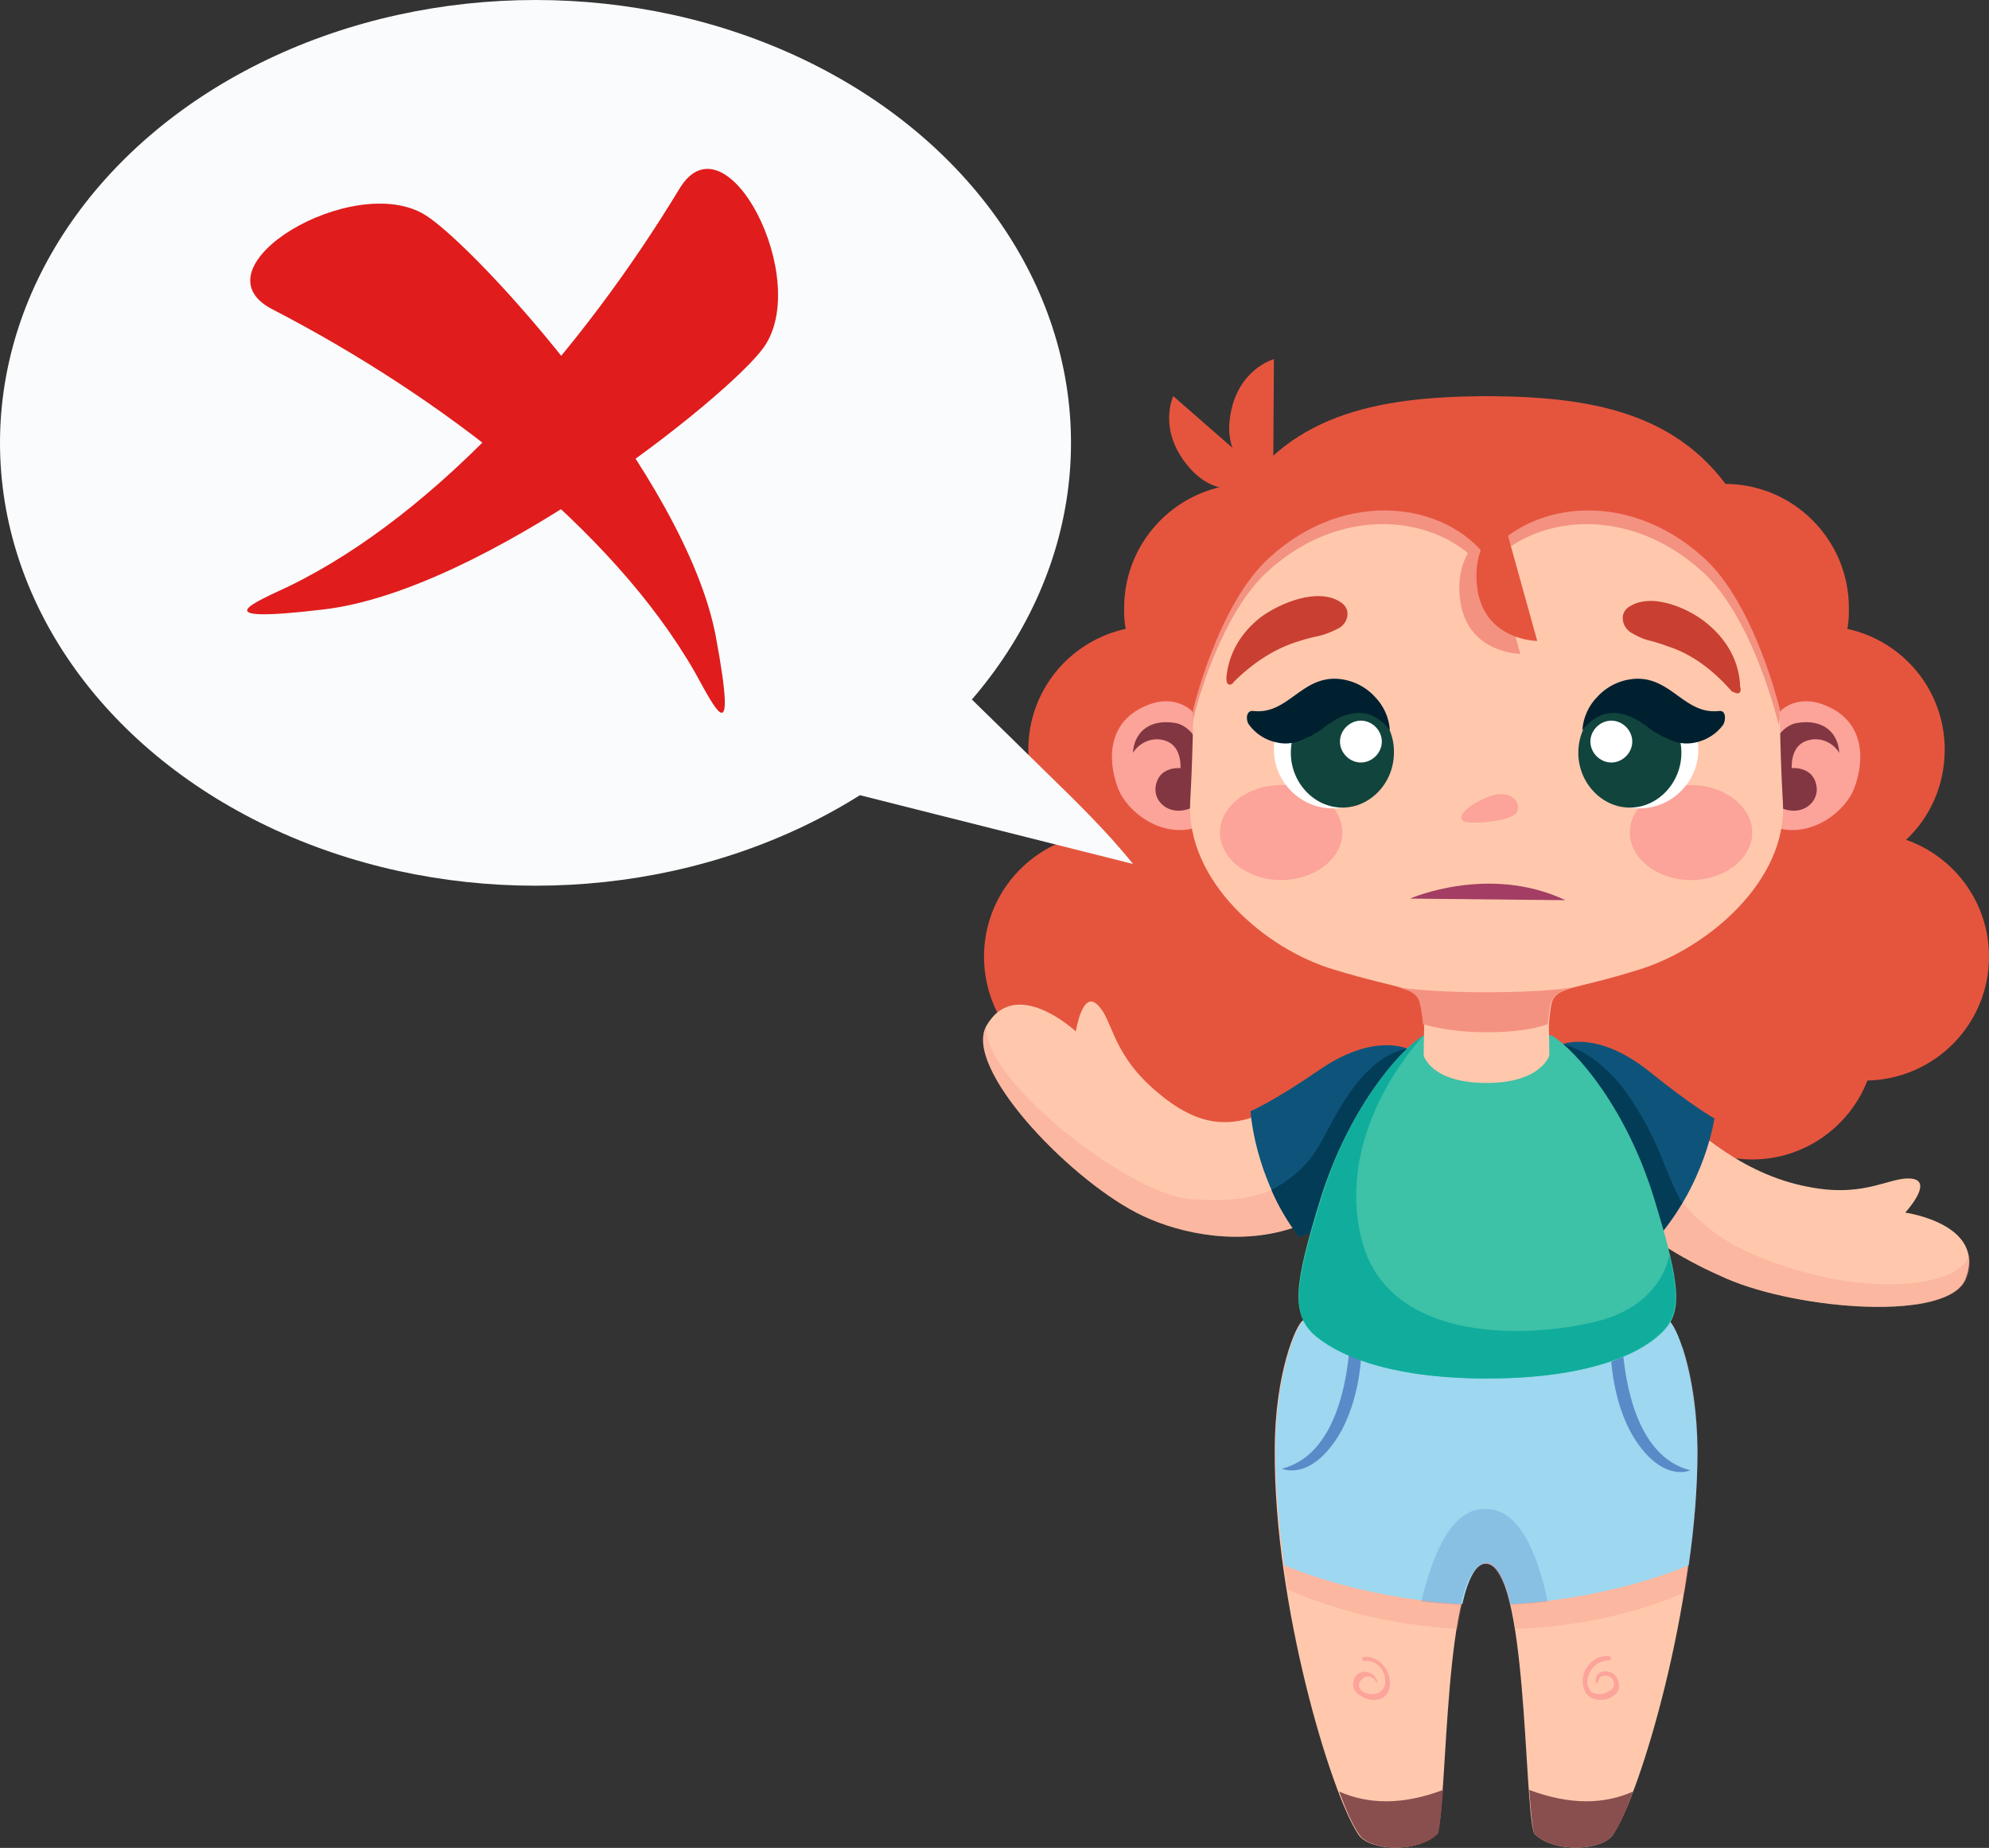 <?xml version="1.0" encoding="utf-8"?>
<!-- Generator: Adobe Illustrator 28.2.0, SVG Export Plug-In . SVG Version: 6.00 Build 0)  -->
<svg version="1.1" id="Ebene_2_00000045588233461560100340000014175806700761604014_"
	 xmlns="http://www.w3.org/2000/svg" xmlns:xlink="http://www.w3.org/1999/xlink" x="0px" y="0px" viewBox="0 0 247 229.5"
	 style="enable-background:new 0 0 247 229.5;" xml:space="preserve">
<rect x="0" y="0" width="247" height="229.5" fill="#333333" stroke="none"/>
<style type="text/css">
	.st0{fill:#F9FBFC;}
	.st1{fill:#E5553E;}
	.st2{fill:#FFC8AC;}
	.st3{opacity:0.3;fill:#F49282;enable-background:new    ;}
	.st4{fill:#9DD7F0;}
	.st5{opacity:0.3;fill:#588BC8;enable-background:new    ;}
	.st6{fill:#588BC8;}
	.st7{fill:#0E547A;}
	.st8{fill:#033C56;}
	.st9{fill:#3DC1A7;}
	.st10{fill:#FCA39A;}
	.st11{fill:#813642;}
	.st12{fill:#F49282;}
	.st13{fill:#FFFFFF;}
	.st14{fill:#11443D;}
	.st15{fill:#002030;}
	.st16{fill:#894E4E;}
	.st17{fill:#C93F31;}
	.st18{fill:#10AD9D;}
	.st19{fill:#A33D64;}
	.st20{fill:#E01C1C;}
</style>
<g>
	<ellipse class="st0" cx="66.5" cy="55" rx="66.5" ry="55"/>
	<g>
		<path class="st1" d="M172.4,110c-2.2-0.1-4.3,0.4-6,1.3c-1.6-4.9-5.4-8.6-10.2-10.1c1.5-2.4,2.3-5.1,2.3-8.1c0-0.9,0-1.7-0.2-2.6
			c6.9-1.5,12.1-7.6,12.1-15c0-8.5-6.9-15.4-15.4-15.4s-15.4,6.9-15.4,15.4c0,0.9,0,1.7,0.2,2.6c-6.9,1.5-12.1,7.6-12.1,15
			c0,4.4,1.8,8.4,4.8,11.2c-6,2.1-10.3,7.8-10.3,14.5c0,8.4,6.7,15.3,15.1,15.4c2.2,5.7,7.8,9.8,14.3,9.8c4.9,0,9.3-2.3,12.1-5.9
			c2.5,1.7,5.5,2.7,8.7,2.7c8.5,0,15.4-6.9,15.4-15.4S180.9,110,172.4,110L172.4,110z"/>
		<path class="st1" d="M196.8,110c2.2-0.1,4.2,0.4,6,1.3c1.6-4.9,5.4-8.6,10.2-10.1c-1.5-2.4-2.3-5.1-2.3-8.1c0-0.9,0-1.7,0.2-2.6
			c-6.9-1.5-12.1-7.6-12.1-15c0-8.5,6.9-15.4,15.4-15.4s15.4,6.9,15.4,15.4c0,0.9,0,1.7-0.2,2.6c6.9,1.5,12.1,7.6,12.1,15
			c0,4.4-1.8,8.4-4.8,11.2c6,2.1,10.3,7.8,10.3,14.5c0,8.4-6.7,15.2-15.1,15.4c-2.2,5.7-7.8,9.8-14.3,9.8c-4.9,0-9.3-2.3-12.1-5.9
			c-2.5,1.7-5.5,2.7-8.7,2.7c-8.5,0-15.4-6.9-15.4-15.4S188.3,110,196.8,110L196.8,110z"/>
		<path class="st2" d="M161.8,164c-0.8,0.4-3.5,6.5-3.5,16.1c-0.1,19.4,7,42.6,10.3,47.6c1.2,2.2,7.5,2.5,9.9,0
			c1.3-3.9,0.8-33.5,6-33.5s4.7,29.6,6,33.5c2.4,2.5,8.7,2.2,9.9,0c3.3-5,10.3-28.2,10.3-47.6c0-9.6-2.7-15.7-3.5-16.1H161.8z"/>
		<path class="st3" d="M210.8,180.1c0-5.6-0.9-10-1.8-12.7c-0.6-0.5-0.9-0.8-0.9-0.8h-46.2c0,0-0.8,0.7-2,1.8
			c-0.8,2.8-1.5,6.8-1.5,11.7c0,5.6,0.6,11.5,1.5,17.3c5.6,2.5,12.7,4.4,21.1,4.9c0.7-4.7,1.9-8.1,3.6-8.1s2.9,3.4,3.6,8.1
			c8.3-0.3,15.4-2.1,21-4.5C210.2,192,210.8,185.9,210.8,180.1L210.8,180.1z"/>
		<path class="st4" d="M210.8,180.1c-0.1-9.6-2.7-15.7-3.6-16.1h-45.3c-0.8,0.4-3.5,6.5-3.5,16.1c0,4.6,0.4,9.5,1.1,14.3
			c5.2,2.2,13.6,4.4,22.1,4.8c0.7-3.1,1.7-5.1,3-5.1s2.3,2,3,5.1c8.5-0.4,16.9-2.6,22.1-4.8C210.4,189.6,210.8,184.8,210.8,180.1
			L210.8,180.1z"/>
		<path class="st5" d="M184.5,187.4c-4-0.1-6.4,4.9-8,11.5c1.6,0.2,3.3,0.3,4.9,0.4c0.5-2.3,1.2-4,2.1-4.7l0,0
			c0.1-0.2,0.2-0.2,0.4-0.3l0,0c0.2-0.1,0.3-0.1,0.5-0.1l0,0l0,0h0.1c0.2,0,0.3,0.1,0.4,0.1c0.1,0,0.1,0,0.2,0.1
			c0.1,0,0.1,0,0.2,0.1c0.1,0,0.1,0.1,0.2,0.2c0.1,0.1,0.1,0.1,0.2,0.2c0.1,0.1,0.1,0.2,0.2,0.3c0.1,0.1,0.1,0.2,0.2,0.3
			c0.1,0.2,0.1,0.3,0.2,0.4c0.1,0.2,0.1,0.3,0.2,0.4c0.1,0.1,0.1,0.3,0.2,0.4c0.1,0.1,0.1,0.2,0.2,0.4c0,0.1,0.1,0.2,0.1,0.4
			c0.1,0.1,0.1,0.3,0.2,0.5c0,0.2,0.1,0.3,0.1,0.5s0.1,0.4,0.1,0.6c0.1,0.1,0.1,0.1,0.1,0.2c1.6-0.1,3.2-0.2,4.7-0.4
			C190.8,192.4,188.5,187.4,184.5,187.4L184.5,187.4z"/>
		<g>
			<path class="st6" d="M167.5,168.3c-0.4,3.9-1.9,12.5-8.3,14.1c0,0,3.1,1.5,6.5-3.3c3-4.2,3.3-10.2,3.3-10.2L167.5,168.3
				L167.5,168.3z"/>
			<path class="st6" d="M201.6,168.5c0.4,3.9,1.9,12.5,8.3,14.1c0,0-3.1,1.5-6.5-3.3c-3-4.2-3.3-10.2-3.3-10.2L201.6,168.5
				L201.6,168.5z"/>
		</g>
		<path class="st2" d="M192.3,129.6c5.6-0.2,8.5,1.9,13.6,6.6c5.1,4.7,10.9,9.9,19.2,11.3c6.8,1.2,9.8-1.5,12.4-1.1
			s-0.9,4.2-0.9,4.2s10.1,1.4,7.5,8.2c-2.1,5.4-20.7,3.9-29.7,0S192.3,146.9,192.3,129.6L192.3,129.6z"/>
		<path class="st3" d="M193.7,129.6L193.7,129.6c0.4,0.2,6.6,2.9,10.6,11.9c4.3,9.7,9.4,13.6,19.8,16.5c10.4,2.9,19.9,1.3,20.4-2.3
			l0,0c0.2,0.9,0.2,1.9-0.3,3.1c-2.1,5.4-20.7,3.9-29.7,0c-8.7-3.7-21.1-11.3-22.1-27.1L193.7,129.6L193.7,129.6z"/>
		<path class="st2" d="M176.5,131.2c-4.6-1.8-10.3,1.5-16.2,5.2c-6.2,3.9-10.8,4.4-17.1-1.2c-5.2-4.6-5-8.6-6.9-10.4
			c-1.9-1.9-2.7,3.3-2.7,3.3s-7.5-7-11.1-0.7c-2.9,5.1,9.8,18.6,18.6,23.2S170.6,158.1,176.5,131.2L176.5,131.2z"/>
		<path class="st3" d="M147.7,148.9c7.3,0.6,13.4-0.5,17.3-8.1c3.9-7.7,8.9-10.1,8.9-10.1l0,0l2.1,2.3
			c-6.4,24.9-26.4,22.1-34.9,17.6c-8.8-4.6-21.5-18.1-18.6-23.2C121.9,134.1,140.4,148.4,147.7,148.9L147.7,148.9z"/>
		<path class="st7" d="M174.9,130.3c0,0-4.1-2.1-10.8,2.4c-6.1,4.2-8.8,5.3-8.8,5.3s0.4,8.1,6,15.6c0,0,9.5-2.3,12.6-10.3
			C177,135.2,174.9,130.3,174.9,130.3L174.9,130.3z"/>
		<path class="st8" d="M167.7,135.6c-3.9,5.5-3.5,8.7-9.8,12.2c0.8,1.9,1.9,3.8,3.4,5.8c0,0,9.5-2.3,12.6-10.3c3.1-8.1,1-13,1-13
			S171.6,130.1,167.7,135.6L167.7,135.6z"/>
		<path class="st7" d="M194,129.7c0,0,4.2-1.8,10.6,3.2c5.7,4.6,8.3,6,8.3,6s-1.1,8.1-7.3,15.1c0,0-9.3-3-11.7-11.3
			C191.5,134.4,194,129.7,194,129.7L194,129.7z"/>
		<path class="st8" d="M201.9,135.6c4.3,6.1,4.6,9.6,7,13.8c-0.9,1.5-2,3.1-3.3,4.6c0,0-9.3-3-11.7-11.3s0.1-13,0.1-13
			S197.9,130.2,201.9,135.6z"/>
		<path class="st9" d="M176.8,128.6c-3.1,1.9-9.3,9.1-12.8,20.2c-3.4,11-3.6,14.2-0.9,16.8c2.7,2.5,9.1,5.6,21.6,5.6
			s18.9-3,21.6-5.6c2.7-2.5,2.5-5.7-0.9-16.8s-9.6-18.3-12.7-20.2H176.8L176.8,128.6z"/>
		<path class="st10" d="M148.1,102.9c-4.1,1-8.2-2.1-9.3-5.1c-1.4-3.8-1-8.2,3.4-10.1c3.8-1.7,5.9,0.7,5.9,0.7
			S152.2,99.2,148.1,102.9L148.1,102.9z"/>
		<path class="st11" d="M140.7,93.5c0.1-2.3,1.8-4.3,5.3-3.7c2.5,0.5,3.4,3.9,3.4,3.9s1,5.7-1.6,6.7s-4.5-0.8-4.3-2.6
			c0.3-2.7,3.1-2.4,3.1-2.4s0.2-2.5-1.6-3.3C143.2,91.3,141.4,92.3,140.7,93.5z"/>
		<path class="st10" d="M221,102.9c4.1,1,8.2-2.1,9.3-5.1c1.4-3.8,1-8.2-3.4-10.1c-3.8-1.7-5.9,0.7-5.9,0.7S216.9,99.2,221,102.9
			L221,102.9z"/>
		<path class="st11" d="M228.4,93.5c-0.1-2.3-1.8-4.3-5.3-3.7c-2.5,0.5-3.4,3.9-3.4,3.9s-1,5.7,1.6,6.7s4.5-0.8,4.3-2.6
			c-0.3-2.7-3.1-2.4-3.1-2.4s-0.2-2.5,1.6-3.3C226,91.3,227.7,92.3,228.4,93.5z"/>
		<path class="st2" d="M184.6,134.5c6.9,0,7.8-3.5,7.8-3.4c0-3.5-0.2-3.5,0.2-6.1s2.5-1.9,11-4.6c8.4-2.6,18.4-11,17.8-20.8
			c-0.9-15.6,0.7-16.9-4.6-29.2c-5.8-13.6-20.2-17.8-32.1-17.8s-26.4,4.1-32.3,17.8c-5.3,12.2-3.7,13.5-4.6,29.2
			c-0.5,9.9,9.4,18.3,17.8,20.8c8.8,2.7,10.6,2,11,4.6s0.2,2.6,0.2,6.1C176.8,131.1,177.7,134.5,184.6,134.5L184.6,134.5z"/>
		<path class="st12" d="M221,89.4c-0.1-8-0.1-10.9-4.2-20.4c-5.8-13.6-20.3-17.7-32.2-17.7s-26.4,4.1-32.3,17.8
			c-4.1,9.5-4,12.4-4.2,20.6c0.5-2.4,3.6-13.6,9.4-18.8c9.7-8.8,22-6.6,26.9,0c4.9-6.6,17.1-8.8,26.9,0c6.5,5.8,9.6,19.2,9.6,19.2
			S220.9,89.8,221,89.4L221,89.4z"/>
		<path class="st12" d="M184.6,66.1c0,0-4.3,2.6-3.2,8.9c1.1,6.2,7.4,6.2,7.4,6.2L184.6,66.1L184.6,66.1z"/>
		<path class="st1" d="M216.3,63.2c-6.6-11.7-17.9-13.9-31.2-14l0,0c-0.2,0-0.3,0-0.4,0c-0.2,0-0.3,0-0.4,0l0,0
			c-13.5,0.1-24.8,2.3-31.4,14c-7.4,12.9-4.8,25.2-4.8,25.2s3.1-13.4,9.6-19.2c9.7-8.8,22-6.6,26.9,0c4.9-6.6,17.1-8.8,26.9,0
			c6.5,5.8,9.6,19.2,9.6,19.2S223.6,76.1,216.3,63.2L216.3,63.2z"/>
		<path class="st10" d="M166.7,103.4c0,3.2-3.4,5.9-7.6,5.9s-7.6-2.7-7.6-5.9s3.4-5.9,7.6-5.9S166.7,100.1,166.7,103.4z"/>
		<path class="st10" d="M202.4,103.4c0,3.2,3.4,5.9,7.6,5.9s7.6-2.7,7.6-5.9s-3.4-5.9-7.6-5.9S202.4,100.1,202.4,103.4z"/>
		<path class="st13" d="M210.9,93.1c0,4-3.3,7.3-7.3,7.3s-7.3-3.3-7.3-7.3s3.3-7.3,7.3-7.3S210.9,89.1,210.9,93.1z"/>
		<path class="st13" d="M158.2,93.1c0,4,3.3,7.3,7.3,7.3s7.3-3.3,7.3-7.3s-3.3-7.3-7.3-7.3S158.2,89.1,158.2,93.1z"/>
		<path class="st10" d="M181.8,102c0.6,0.4,6.1,0.1,6.6-1.2s-0.8-2.5-2.7-2.1C183.8,99.1,180.4,101.2,181.8,102L181.8,102z"/>
		<g>
			<path class="st14" d="M173.1,93.5c0,3.7-2.9,6.8-6.4,6.8s-6.4-3.1-6.4-6.8s2.8-6.8,6.4-6.8S173.2,89.8,173.1,93.5z"/>
			<path class="st13" d="M166.4,92.1c0-1.4,1.2-2.6,2.6-2.6c1.4,0,2.6,1.2,2.6,2.6s-1.2,2.6-2.6,2.6
				C167.6,94.7,166.4,93.5,166.4,92.1z"/>
			<path class="st15" d="M162.3,91.6c0.3-0.1,0.6-0.2,0.8-0.4c0.4-0.2,0.7-0.4,1-0.6c0.6-0.5,1.2-0.9,1.9-1.3c1.3-0.7,2.8-1,4.2-0.5
				c1,0.4,1.8,1.1,2.4,1.9c-0.1-1.6-0.8-3.1-1.9-4.2c-1.2-1.3-2.9-2.1-4.7-2.2c-4.5-0.2-6.1,4.5-10.4,4c-0.9-0.1-0.9,1.2-0.5,1.7
				c0.8,1.1,2,1.9,3.4,2.2c1.2,0.3,2.5,0.1,3.6-0.5C162.1,91.7,162.2,91.6,162.3,91.6L162.3,91.6z"/>
		</g>
		<g>
			<path class="st14" d="M196,93.5c0,3.7,2.9,6.8,6.4,6.8s6.4-3.1,6.4-6.8s-2.8-6.8-6.4-6.8S196,89.8,196,93.5z"/>
			<path class="st13" d="M202.7,92.1c0-1.4-1.2-2.6-2.6-2.6c-1.4,0-2.6,1.2-2.6,2.6s1.2,2.6,2.6,2.6S202.7,93.5,202.7,92.1z"/>
			<path class="st15" d="M206.8,91.6c-0.3-0.1-0.5-0.2-0.8-0.4c-0.4-0.2-0.7-0.4-1-0.6c-0.6-0.5-1.2-0.9-1.9-1.3
				c-1.3-0.7-2.8-1-4.2-0.5c-1,0.4-1.8,1.1-2.4,1.9c0.1-1.6,0.8-3.1,1.9-4.2c1.2-1.3,2.9-2.1,4.7-2.2c4.5-0.2,6.1,4.5,10.4,4
				c0.9-0.1,0.8,1.2,0.5,1.7c-0.8,1.1-2,1.9-3.4,2.2c-1.2,0.3-2.5,0.1-3.6-0.5C207,91.7,206.9,91.6,206.8,91.6L206.8,91.6z"/>
		</g>
		<path class="st16" d="M179.2,222.3c-5,1.9-9.3,1.8-12.9,0.2c0.9,2.4,1.7,4.2,2.4,5.2c1.2,2.2,7.5,2.5,9.9,0
			C178.8,226.9,179,224.9,179.2,222.3L179.2,222.3z"/>
		<path class="st16" d="M189.9,222.3c5.1,1.9,9.3,1.8,12.9,0.2c-0.9,2.4-1.7,4.2-2.4,5.2c-1.2,2.2-7.5,2.5-9.9,0
			C190.3,226.9,190.1,224.9,189.9,222.3L189.9,222.3z"/>
		<path class="st10" d="M171,209c0.1-0.2-0.1-0.5-0.3-0.8s-0.5-0.4-0.8-0.5c-0.5-0.2-1.1,0-1.5,0.4c-0.4,0.5-0.5,1.3-0.2,1.8
			s1,0.9,1.6,1.1c1,0.3,2.1,0.1,2.6-0.9c0.4-0.9,0.2-1.9-0.2-2.7c-0.6-1-1.7-1.8-2.9-1.6c-0.3,0-0.1,0.5,0.1,0.5
			c0.9-0.1,1.6,0.2,2.1,0.9c0.4,0.5,0.6,1.4,0.5,2s-0.6,1.1-1.3,1.2c-0.8,0.1-2.2-0.3-1.9-1.4c0.2-0.4,0.6-0.8,1.1-0.8
			c0.2,0,0.4,0.1,0.6,0.2S170.8,208.8,171,209C170.9,209.1,171,209,171,209L171,209L171,209z"/>
		<path class="st10" d="M198.3,209.1c0.2-0.2,0.2-0.5,0.4-0.8c0.2-0.1,0.4-0.2,0.6-0.2c0.4,0,0.8,0.2,1,0.5c0.6,1.1-0.8,1.8-1.7,1.8
			c-0.3,0-0.8-0.1-1-0.3s-0.3-0.4-0.4-0.7c-0.2-0.6,0-1.4,0.4-2c0.5-0.8,1.4-1.2,2.3-1.2c0.3,0,0.1-0.5-0.1-0.5
			c-2.1-0.3-3.8,2.1-3.1,4c0.3,1.1,1.3,1.5,2.4,1.4c0.7-0.1,1.3-0.4,1.7-0.9s0.3-1.2,0-1.8s-1-0.9-1.7-0.8c-0.7,0.1-1.1,0.8-0.9,1.4
			C198.2,209.1,198.2,209.2,198.3,209.1L198.3,209.1L198.3,209.1z"/>
		<path class="st17" d="M215.8,86.1c0.4,0,0.4-0.5,0.3-0.8c-0.1-3-1.5-5.6-3.8-7.6c-2.2-2-7-4.2-9.9-2.4c-1.4,0.8-1,2.6,0.2,3.3
			c0.7,0.4,1.3,0.7,2,0.9c0.9,0.2,1.8,0.5,2.6,0.8c3.1,1,5.7,3.1,7.9,5.6C215.3,85.9,215.4,86.1,215.8,86.1
			C215.6,86.1,215.7,86.2,215.8,86.1L215.8,86.1z"/>
		<path class="st17" d="M152.6,85c-0.3-0.1-0.3-0.5-0.3-0.9c0.3-3,1.8-5.5,4.2-7.4c2.4-1.8,7.2-3.8,10-1.9c1.4,0.9,0.9,2.7-0.4,3.3
			c-0.6,0.3-1.3,0.6-2,0.8c-0.9,0.2-1.8,0.4-2.7,0.7c-3.1,0.9-5.9,2.8-8.2,5.1C153.1,84.9,152.9,85.1,152.6,85
			C152.7,85.1,152.6,85.1,152.6,85L152.6,85z"/>
		<path class="st1" d="M158.2,44.6c0,0-4.8,1.3-5.5,7.6s5.4,8,5.4,8L158.2,44.6L158.2,44.6z"/>
		<path class="st1" d="M186.7,64.5c0,0-4.2,2.6-3.2,8.9c1.1,6.2,7.4,6.2,7.4,6.2L186.7,64.5L186.7,64.5z"/>
		<path class="st1" d="M145.7,49.2c0,0-2.1,4.4,2.2,9.1s9.6,1.2,9.6,1.2L145.7,49.2z"/>
		<path class="st12" d="M195.9,122.5c-3.1,0.8-16,1.1-22.4,0.1c2,0.5,2.7,1,2.9,2.4c0.2,1,0.3,1.6,0.3,2.2c2.1,0.6,4.7,1,7.9,1
			c3.5,0,5.9-0.4,7.6-1c0.1-0.6,0.1-1.2,0.3-2.2C192.8,123.5,193.6,123.1,195.9,122.5L195.9,122.5L195.9,122.5z"/>
		<path class="st18" d="M164.1,148.8c-3.4,11-3.6,14.3-1.1,16.8c2.7,2.5,9.1,5.6,21.6,5.6s18.9-3,21.6-5.6c2-1.9,2.4-4.2,1.1-9.7
			c0,0-0.8,6-8.6,8.1s-26.5,3.4-29.7-10.4s7.8-25,7.8-25C173.7,130.5,167.5,137.7,164.1,148.8L164.1,148.8z"/>
		<path class="st19" d="M175.1,111.6c0,0,9.8-4.3,19.3,0.2"/>
	</g>
	<g>
		<path class="st20" d="M52.8,26.7c-8.9-5.5-29,6.5-19,11.7C54.5,49.1,76,65.5,86.3,83.5c2.3,4.1,5.4,10.7,2.6-4.4
			C85.2,59.2,59.1,30.6,52.8,26.7L52.8,26.7z"/>
		<path class="st20" d="M94.8,43.2c6.1-8.4-4.6-29.3-10.4-19.8c-12.1,20-29.8,40.3-48.5,49.4c-4.2,2-11,4.7,4.2,2.9
			C60.2,73.4,90.5,49.2,94.8,43.2L94.8,43.2z"/>
	</g>
	<path class="st0" d="M91.9,95c16.2,4.1,32.5,8.2,48.8,12.3c-3.2-4-7.1-7.8-10.9-11.5c-6.8-6.7-13.6-13.3-20.4-19.9
		c-3.7,6.2-8.5,11.9-14.2,16.9"/>
</g>
</svg>
